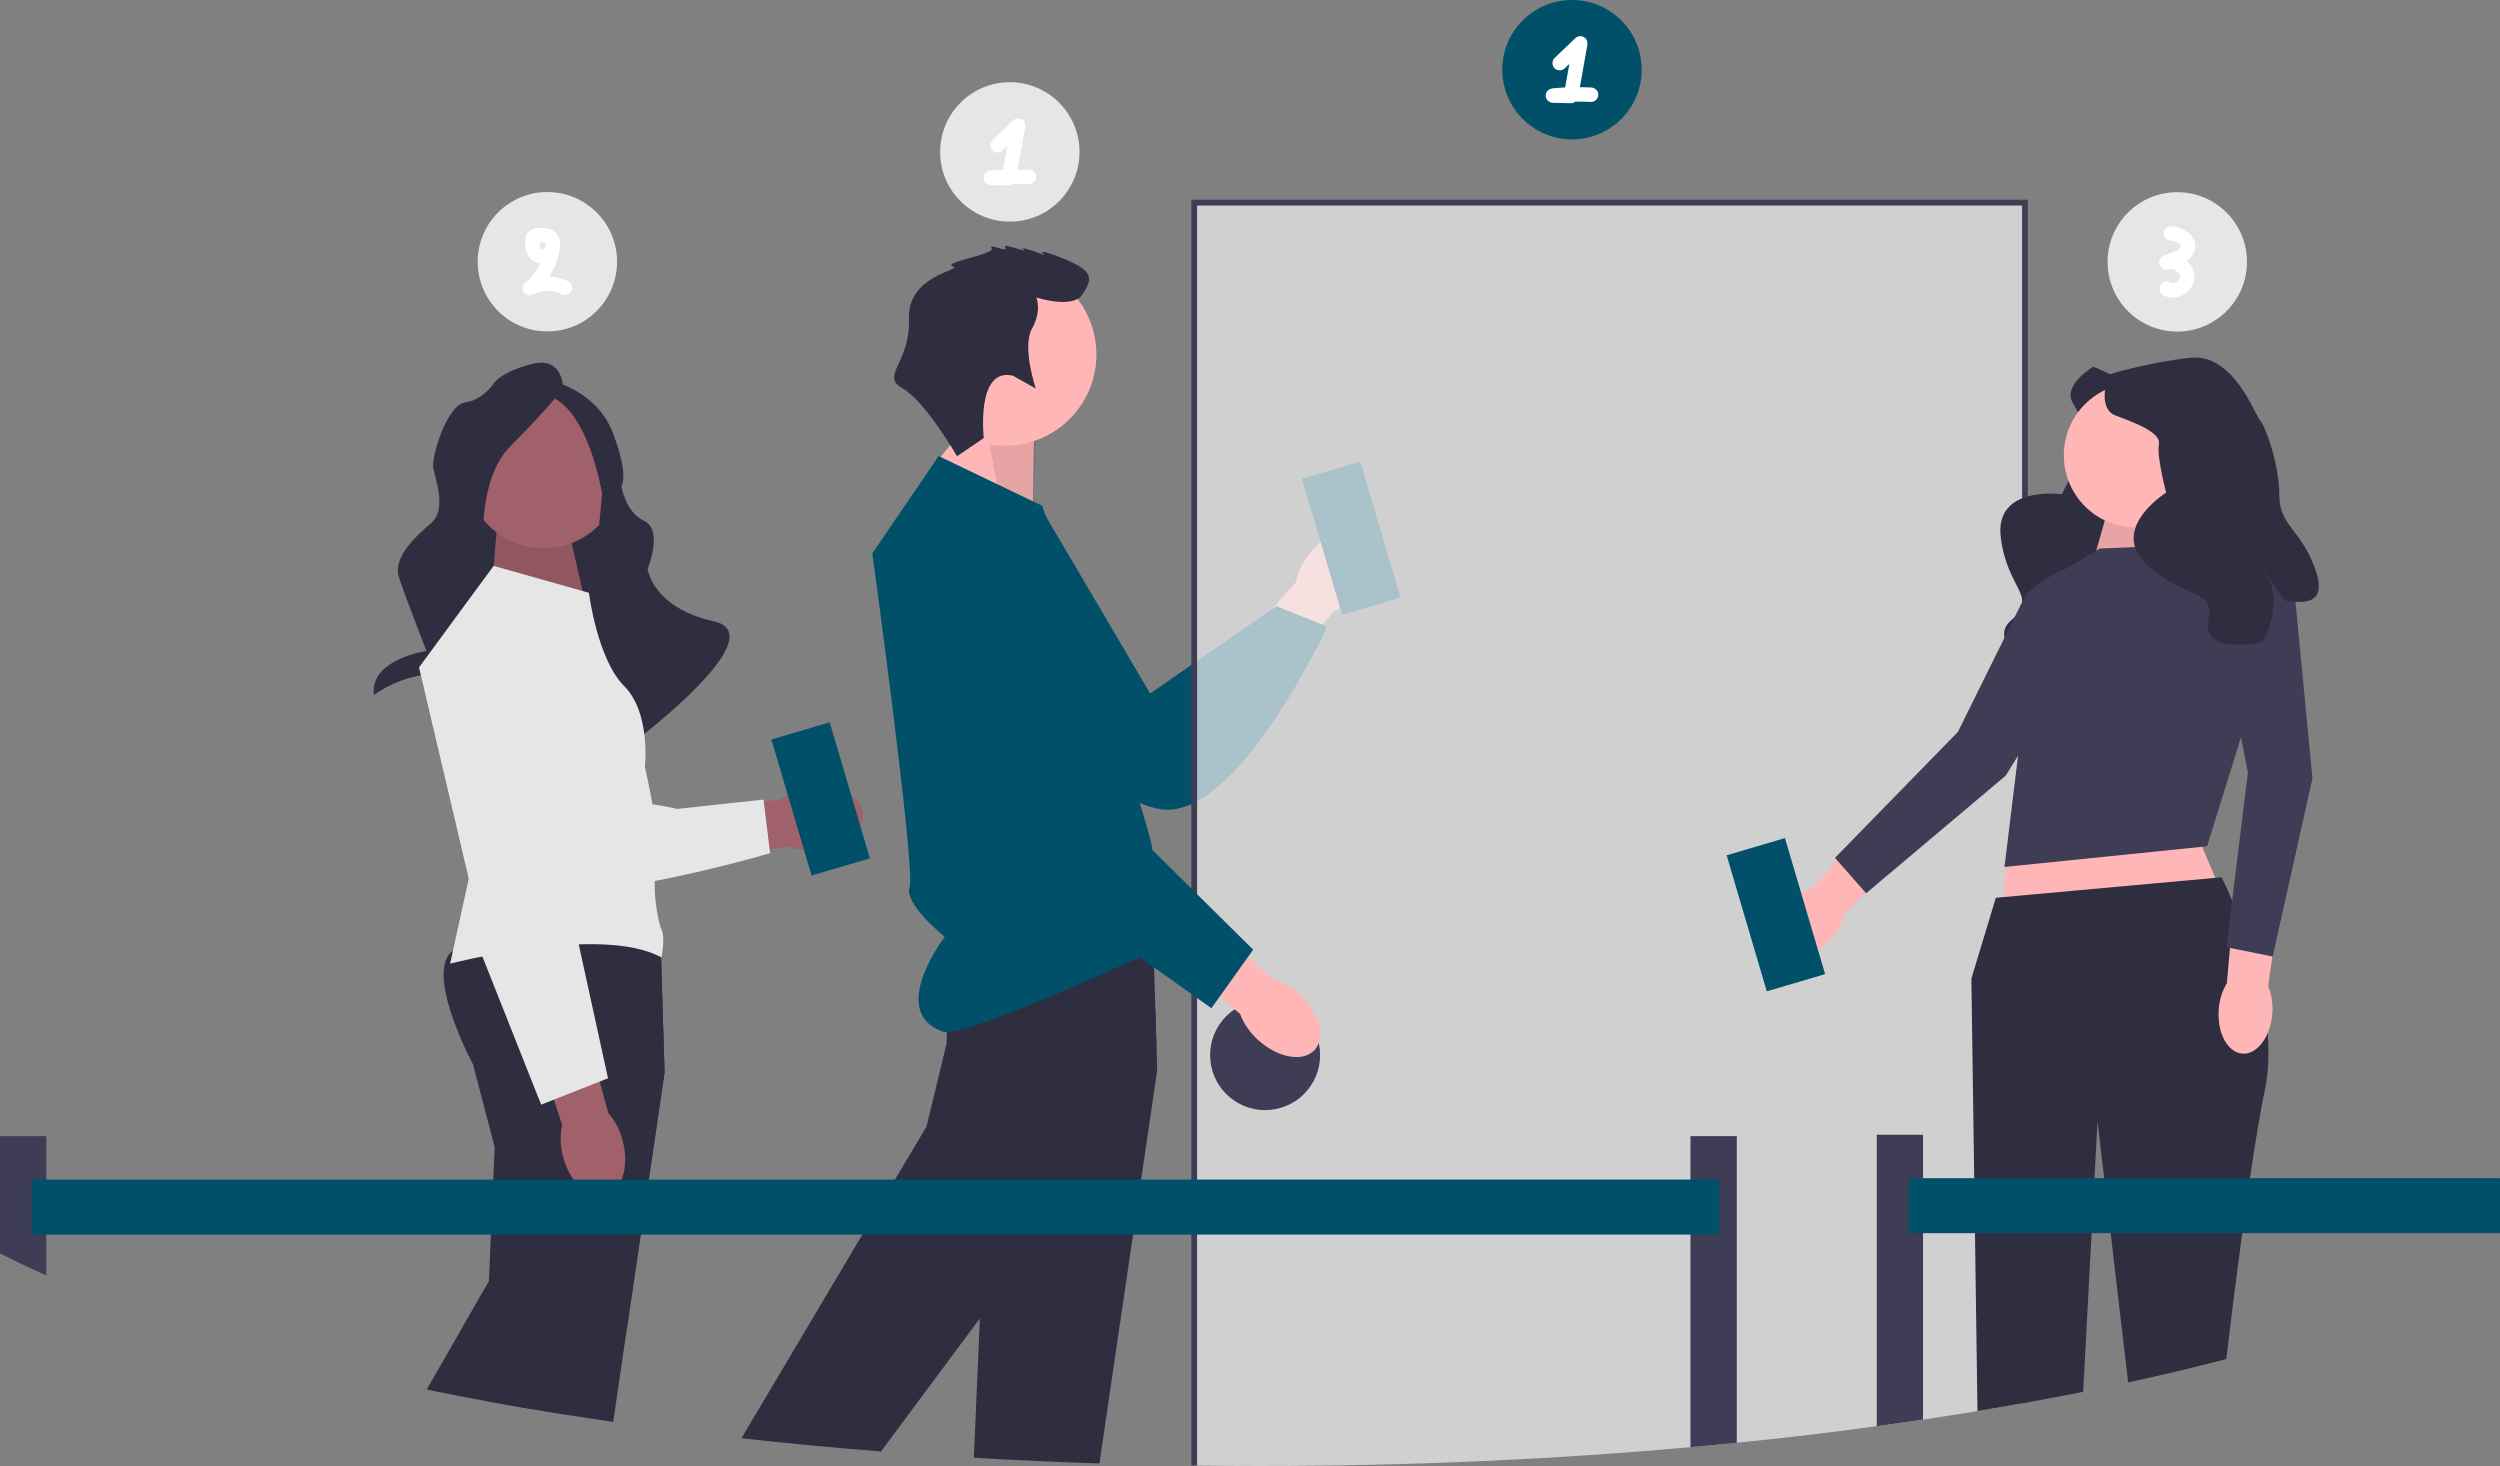 <svg xmlns="http://www.w3.org/2000/svg" width="863.656" height="506.446" viewBox="0 0 863.656 506.446" xmlns:xlink="http://www.w3.org/1999/xlink"><rect x="0" y="0" width="863.656" height="506.446" fill="#808080" stroke="none"/><g><path id="uuid-7eb24f19-d190-4a71-9df2-28d9546a7028-757" d="M452.308,191.354c5.738-7.269,14.14-10.2,18.766-6.547s3.722,12.505-2.019,19.776c-2.254,2.936-5.178,5.289-8.527,6.863l-24.703,30.492-14.062-11.897,25.845-28.796c.754-3.625,2.366-7.016,4.7-9.89h-0v-0Z" fill="#ffb6b6"/><path d="M361.276,178.308l36.043,61.253,43.634-30.141,17.551,7.001s-31.007,67.489-57.744,63.099c-26.736-4.39-79.935-64.781-73.829-85.87,6.107-21.089,34.344-15.342,34.344-15.342h-0v-0Z" fill="#00506a"/></g><rect x="456.291" y="161.403" width="21" height="49" transform="translate(-33.539 139.821) rotate(-16.453)" fill="#00506a"/><polygon points="356.752 179.833 357.182 151.11 339.47 140.068 320.209 163.628 356.752 179.833" fill="#ffb6b6"/><polygon points="356.752 179.833 357.898 151.826 339.47 140.068 345.731 174.729 356.752 179.833" isolation="isolate" opacity=".1"/><circle cx="347.266" cy="122.47" r="31.502" fill="#ffb6b6"/><path d="M399.77,369.766l-5.55,37.73-2.79,19-11.62,79.06c-14.66-.46-29.13-1.12-43.38-1.95l2.07-48.14,1.25-28.97,.82-19,.51-11.96-7.47-28.53s-2.46-4.57-4.96-10.66c-.44-1.08-.89-2.21-1.32-3.37-3.1-8.29-5.56-18.16-2.47-23.32,.15-.24,.3-.47,.47-.69,1.4-1.81,5.03-3.16,9.96-4.16,3.01-.62,6.52-1.1,10.3-1.47,11.44-1.13,25.41-1.3,36.1-1.19,9.67,.08,16.65,.38,16.65,.38l.1,3.19,.01,.31,.07,2.42,.17,5.78,.43,14.28,.44,14.51,.21,6.75Z" fill="#2f2e41"/><path d="M399.56,363.016l-15.57,31.23-9.85,13.25-14.11,19-21.53,28.97-34.14,45.95c-16.42-1.28-32.52-2.81-48.23-4.55l41.79-70.37,11.28-19,10.89-18.33,6.92-28.67s0-1.53,.11-3.98c.05-1.03,.12-2.23,.21-3.54,.61-8.75,2.46-22.7,7.96-28.17,.74-.75,1.55-1.33,2.43-1.73,1.65-.74,4.4-.56,7.87,.26,8.58,2.05,21.54,8.09,33.18,14.09,8.05,4.16,15.46,8.29,20.35,11.08l.44,14.51Z" fill="#2f2e41"/><path d="M324.259,157.551l35.787,17.178s37.934,112.37,37.934,118.096,10.736,9.305,4.294,15.746,11.99,11.897,2.058,17.042c-9.931,5.145-71.885,33.29-78.774,30.752-19-7,.805-32.722,.805-32.722,0,0-14.272-11.494-12.125-17.22,2.147-5.726-12.883-115.233-12.883-115.233l22.904-33.64,0-0v-0Z" fill="#00506a"/><path d="M349.917,129.792l7.906,4.424s-4.849-14.341-1.31-20.666,1.476-10.802,1.476-10.802c0,0,12.624,4.157,15.949-1.043s4.424-7.906-6.404-12.304c-10.828-4.398-6.754-1.288-6.754-1.288,0,0-9.247-3.513-7.21-1.958,2.037,1.555-7.665-2.628-6.299-.618s-6.084-1.743-4.718,.267c1.367,2.011-17.263,4.875-13.43,6.189,3.833,1.314-15.708,2.839-15.121,18.117s-10.054,19.612-2.201,24.053,18.812,23.447,18.812,23.447l9.243-6.283s-2.778-24.568,10.061-21.537h0v0Z" fill="#2f2e41"/><g><path id="uuid-788a1427-1d14-4107-8598-91cdf159bec2-758" d="M282.808,293.49c9.184-1.19,16.015-6.893,15.257-12.738-.758-5.845-8.817-9.617-18.005-8.426-3.677,.426-7.198,1.725-10.269,3.791l-38.85,5.532,2.985,18.176,37.983-7.384c3.497,1.215,7.235,1.574,10.899,1.048v0Z" fill="#a0616a"/><path d="M164.037,213.731l10.656,79.328s2.931,17.061,29.613,14.549,61.745-12.86,61.745-12.86l-2.282-18.524-29.801,3.228s-13.911-3.375-16.673-1.099-1.493,4.941-4.224,1.627-1.36-5.372-3.751-2.474-2.877,7.936-4.309,1.696c-1.432-6.239-4.097-4.971-4.097-4.971l-1.516-58.109s-8.005-27.719-22.627-18.452-12.734,16.06-12.734,16.06h-0v-0Z" fill="#e6e6e6"/></g><rect x="157.967" y="150.44" width="52.776" height="77.983" fill="#2f2e41"/><polygon points="169.814 204.645 171.662 182.309 196.237 182.309 201.685 205.973 169.814 204.645" fill="#a0616a"/><polygon points="169.814 204.645 171.662 182.309 196.237 182.309 201.685 205.973 169.814 204.645" isolation="isolate" opacity=".1"/><circle cx="187.819" cy="162.553" r="26.863" transform="translate(-2.72 321.909) rotate(-80.783)" fill="#a0616a"/><path d="M194.595,134.292s0-11.028-10.24-8.665-13.391,6.302-13.391,6.302c0,0-3.939,6.302-10.24,7.089-6.302,.788-11.816,18.905-11.028,22.843s4.726,14.179-.788,18.905c-5.514,4.726-13.391,11.816-11.028,18.905,2.363,7.089,9.452,25.207,9.452,25.207,0,0-19.773,2.89-18.158,15.23,0,0,9.493-7.353,22.096-7.353s11.028-22.865,11.028-22.865c0,0,.788-14.157,3.151-18.096s-.788-25.994,11.028-37.81,18.117-19.693,18.117-19.693v0Z" fill="#2f2e41"/><path d="M191.444,131.929s14.966,3.151,20.48,18.117,2.729,17.751,2.729,17.751c0,0,1.219,9.012,7.91,12.172s1.177,16.551,1.177,16.551c0,0,1.575,13.391,22.843,18.117,21.268,4.726-26.671,40.969-26.671,40.969,0,0,3.447-17.106-18.609-17.893-22.056-.788,4.319-41.193,4.319-41.193l2.363-25.994s-4.726-29.933-18.905-33.871c-14.179-3.939,2.363-4.726,2.363-4.726l-0,0Z" fill="#2f2e41"/><path d="M229.58,370.486l-5.44,37.01-2.79,19-4.73,32.14-4.79,32.57c-5.67-.82-11.27-1.67-16.8-2.55-9.5-1.51-18.8-3.1-27.9-4.78l1.77-41.33,.69-16.05,.82-19,.48-11.25-7.48-28.53s-15.43-28.73-8.27-38.03c.33-.42,.77-.82,1.33-1.19,1.82-1.23,4.82-2.21,8.59-2.97,8.91-1.82,22.11-2.48,34.14-2.65,15.44-.22,28.94,.37,28.94,.37l.08,2.35,.15,5.1,1.21,39.79Z" fill="#2f2e41"/><path d="M229.58,370.486l-5.44,37.01-2.79,19-4.73,32.14-21.59,30.02c-9.5-1.51-18.8-3.1-27.9-4.78-6.69-1.23-13.26-2.51-19.73-3.83l21.5-37.5,9.2-16.05,10.88-19,5.23-9.12,4.55-7.94,3.33-14.8,2.56-11.35,.59-2.62s-.06-4.12,.33-9.65c.6-8.38,2.25-20.02,6.79-25.49,.88-1.08,1.88-1.91,3.01-2.44,2.36-1.11,7.02-.35,12.85,1.51l.15,5.1,1.21,39.79Z" fill="#2f2e41"/><path d="M203.451,204.79l-.656-.185-32.268-9.119-25.766,35.071,17.178,73.005-6.442,29.345s52.249-13.599,73.005-2.147c0,0,1.431-6.526,0-9.705s-3.579-16.406-1.431-22.317-4.294-33.826-4.294-33.826c0,0,2.147-18.609-7.157-27.914-9.305-9.305-12.168-32.208-12.168-32.208l-0,0v0Z" fill="#e6e6e6"/><path id="uuid-cd6b1305-cf39-49fc-bef1-740b2c9d0d0e-759" d="M194.495,399.541c2.314,8.967,8.816,15.042,14.523,13.569s8.456-9.936,6.14-18.907c-.876-3.596-2.6-6.93-5.029-9.723l-10.284-37.871-17.669,5.205,12.014,36.782c-.774,3.62-.669,7.374,.305,10.945v-0Z" fill="#a0616a"/><path d="M199.18,237.024s-10.008-27.045-20.976-25.284-20.969,18.761-20.969,18.761l7.929,96.207,21.78,54.901,23.102-9.108-12-54.868,1.134-80.609v0Z" fill="#e6e6e6"/><path d="M699.55,69.996V484.626c-.33,.07-.66,.13-1,.18-5.07,.92-10.21,1.8-15.41,2.66-6.18,1.02-12.45,2.01-18.8,2.96-5.28,.78-10.61,1.54-16,2.27-15.69,2.15-31.82,4.06-48.34,5.72-5.29,.54-10.63,1.05-16,1.53-46.95,4.22-96.85,6.5-148.59,6.5-7.33,0-14.61-.05-21.86-.14-.34,0-.67,0-1-.01V69.996h287Z" fill="#f2f2f2" isolation="isolate" opacity=".7"/><path d="M698.55,206.786v1.23l.13-.26c-.01-.32-.06-.64-.13-.97Zm-286,130.64l-1-.81v89.88h1v79.8c.33,.01,.66,.01,1,.01v-229.5c-.33,.18-.66,.35-1,.52v60.1Zm-1-268.43V506.276c.33,.01,.66,.02,1,.02,.33,.01,.66,.01,1,.01V70.996h285V484.806c.34-.05,.67-.11,1-.18,.33-.05,.67-.11,1-.18V68.996H411.55Z" fill="#3f3d56"/><circle cx="437.047" cy="364.501" r="19" fill="#3f3d56"/><g><path id="uuid-340fa4d6-17c0-4cd5-bee8-12f32296eb37-760" d="M434.587,359.236c6.82,6.265,15.581,7.824,19.568,3.483s1.688-12.937-5.136-19.204c-2.691-2.54-5.952-4.399-9.509-5.421l-29.234-26.179-11.993,13.98,30.092,24.324c1.321,3.459,3.45,6.551,6.211,9.017h-0Z" fill="#ffb6b6"/><path d="M350.094,220.332s-23.112-17.246-31.357-9.801-7.385,27.15-7.385,27.15l58.998,76.405,48.145,34.213,14.428-20.212-39.921-39.506-42.908-68.25-0,0v0Z" fill="#00506a"/></g><path d="M600,392.496v105.92c-5.29,.54-10.63,1.05-16,1.53v-107.45h16Z" fill="#3f3d56"/><path d="M16,392.496v48.1c-5.59-2.47-10.93-5.01-16-7.6v-40.5H16Z" fill="#3f3d56"/><rect x="10.995" y="407.498" width="583" height="19" fill="#00506a"/><path d="M723.182,126.67s-10.667,6.256-7.168,12.442c3.498,6.186,8.375,14.613,5.067,17.267s-8.771,14.355-8.771,14.355c0,0-23.315-3.256-21.126,14.855s13.142,20.58,3.754,28.548,9.757,17.497,9.757,17.497c0,0,13.217-4.119,16.232-16.785s-2.688,9.685-.775,11.287,9.34,12.166,14.596-1.879,.051-19.49,6.996-27.778c6.944-8.289,11.666-21.696,11.459-24.039s7.944-23.729-4.602-32.069-25.418-13.699-25.418-13.699h0Z" fill="#2f2e41"/><g><path id="uuid-a9d6e0e2-9081-4547-a7f7-3829edb971db-761" d="M632.642,324.175c-5.347,6.025-12.791,8.15-16.625,4.746-3.834-3.404-2.606-11.046,2.744-17.072,2.104-2.437,4.761-4.334,7.749-5.533l22.98-25.242,11.616,11.036-23.887,23.713c-.837,3.11-2.406,5.974-4.577,8.353h0Z" fill="#ffb6b6"/><path d="M699.838,205.41s13.937-12.803,19.817-8.493,6.635,17.231,6.635,17.231l-33.414,53.822-48.192,40.62-10.769-12.232,42.47-43.526,23.454-47.423v-0Z" fill="#3f3d56"/></g><polygon points="728.082 176.403 720.532 203.237 761.968 203.237 748.324 170.173 728.082 176.403" fill="#ffb6b6"/><polygon points="728.082 176.403 720.532 203.237 761.968 203.237 748.324 170.173 728.082 176.403" isolation="isolate" opacity=".1"/><polygon points="749.093 264.958 773.39 322.357 691.164 318.296 696.752 264.958 749.093 264.958" fill="#ffb6b6"/><polygon points="725.324 189.498 759.611 188.069 782.468 228.07 762.468 292.357 692.467 299.5 700.047 237.501 703.895 202.355 725.324 189.498" fill="#3f3d56"/><path d="M782.47,376.206c-1.65,7.99-3.44,18.94-5.19,30.81-.91,6.18-1.81,12.61-2.67,19-2.22,16.39-4.2,32.52-5.51,43.5-10.88,2.82-22.19,5.51-33.9,8.05l-6.05-51.55-2.23-19-2.31-19.66-1.04,19.66-1.01,19-2.9,54.79c-6.27,1.26-12.64,2.47-19.11,3.64-.33,.07-.67,.13-1,.18-.33,.07-.66,.13-1,.18-5.07,.92-10.21,1.8-15.41,2.66l-.86-61.45-.27-19-.97-68.94,8.45-27.92,2.55-.23,6.51-.59,1-.09,1-.1,64.76-5.88,2.16-.2s1.54,3.01,3.66,8.02c.18,.42,.37,.86,.56,1.31,1.83,4.4,4.01,10.11,6,16.56,2.63,8.48,4.94,18.24,5.71,27.95,.52,6.59,.34,13.15-.93,19.3Z" fill="#2f2e41"/><g><path id="uuid-de836ca6-962e-4f27-b85c-b36b0bd5804b-762" d="M784.999,350.142c-.602,8.033-5.236,14.234-10.348,13.85-5.112-.384-8.767-7.207-8.163-15.243,.197-3.213,1.161-6.333,2.811-9.097l2.982-34.005,15.928,1.74-4.631,33.338c1.219,2.981,1.707,6.21,1.422,9.418Z" fill="#ffb6b6"/><path d="M766.477,214.947s3.328-18.63,10.617-18.765,15.72,9.686,15.72,9.686l6.037,63.062-13.719,61.517-15.979-3.204,7.406-60.361-10.082-51.936-0,0v-0Z" fill="#3f3d56"/></g><circle cx="737.926" cy="157.28" r="24.954" fill="#ffb6b6"/><path d="M728.361,129.415s-4.159,11.645,2.495,14.141,15.804,5.823,14.972,9.982c-.832,4.159,2.495,16.636,2.495,16.636,0,0-19.963,12.477-6.654,24.954,13.309,12.477,23.29,7.336,21.211,19.472-2.08,12.136,18.716,7.146,18.716,7.146,0,0,7.486-11.645,1.664-23.29-5.823-11.645,4.159,9.15,6.654,9.15s14.972,3.327,9.982-10.813-12.477-14.972-12.477-25.786-4.991-24.122-6.654-25.786c-1.664-1.664-9.15-23.29-24.122-21.627s-28.281,5.823-28.281,5.823h-0v-0Z" fill="#2f2e41"/><rect x="602.995" y="291.498" width="21" height="49" transform="translate(-64.378 186.698) rotate(-16.453)" fill="#00506a"/><rect x="272.995" y="251.498" width="21" height="49" transform="translate(-66.562 91.595) rotate(-16.453)" fill="#00506a"/><g><path d="M664.34,392.016v98.41c-5.28,.78-10.61,1.54-16,2.27v-100.68h16Z" fill="#3f3d56"/><rect x="659.341" y="407.015" width="204.314" height="19" fill="#00506a"/></g><circle cx="348.856" cy="52.487" r="24.079" fill="#e6e6e6"/><circle cx="752.163" cy="90.467" r="24.079" fill="#e6e6e6"/><path d="M355.443,58.62c-1.29-.067-2.58-.097-3.87-.107,.856-4.817,1.712-9.633,2.568-14.45,.197-1.106-.13-2.228-1.149-2.823-.971-.568-2.226-.377-3.03,.391-2.377,2.273-4.754,4.547-7.131,6.82-.976,.933-.94,2.596,0,3.536,.975,.975,2.557,.936,3.536,0,.525-.502,1.051-1.005,1.576-1.507l-1.448,8.144c-1.41,.07-2.819,.162-4.225,.3-1.344,.132-2.5,1.054-2.5,2.5,0,1.38,1.145,2.47,2.5,2.5,2.077,.046,4.154,.092,6.232,.139,.517,.012,1.086-.197,1.545-.543,1.798-.017,3.597,.007,5.396,.1,1.35,.07,2.5-1.199,2.5-2.5,0-1.412-1.146-2.43-2.5-2.5h0Z" fill="#fff"/><g><circle cx="543.067" cy="24.079" r="24.079" fill="#00506a"/><path d="M549.653,30.212c-1.29-.067-2.58-.097-3.87-.107,.856-4.817,1.712-9.633,2.568-14.45,.197-1.106-.13-2.228-1.149-2.823-.971-.568-2.226-.377-3.03,.391-2.377,2.273-4.754,4.547-7.131,6.82-.976,.933-.94,2.596,0,3.536,.975,.975,2.557,.936,3.536,0,.525-.502,1.051-1.005,1.576-1.507l-1.448,8.144c-1.41,.07-2.819,.162-4.225,.3-1.344,.132-2.5,1.054-2.5,2.5,0,1.38,1.145,2.47,2.5,2.5,2.077,.046,4.154,.092,6.232,.139,.517,.012,1.086-.197,1.545-.543,1.798-.017,3.597,.007,5.396,.1,1.35,.07,2.5-1.199,2.5-2.5,0-1.412-1.146-2.43-2.5-2.5h0Z" fill="#fff"/></g><g><circle cx="189.096" cy="90.421" r="24.079" fill="#e6e6e6"/><path d="M196.42,97.246c-2.07-1.07-4.33-1.64-6.6-1.72,1.77-2.85,2.99-6.05,3.47-9.35,.28-1.97,.31-3.94-1.08-5.53-1.06-1.22-2.59-1.69-4.14-1.84-1.26-.12-2.76-.04-3.95,.36-2.09,.68-2.78,2.48-2.73,4.53,.05,1.95,.35,3.93,1.66,5.46,.9,1.05,2.21,1.74,3.58,1.85-1.26,2.6-3.07,4.9-5.36,6.83-.95,.79-.92,2.38-.2,3.28,.78,.98,2.11,1.26,3.23,.64,2.94-1.64,6.62-1.73,9.6-.19,1.2,.62,2.71,.31,3.42-.9,.66-1.12,.31-2.8-.9-3.42Zm-7.94-12.8c0,.16-.01,.31-.03,.47-.01,.09-.02,.17-.02,.22-.01,.05-.01,.09-.02,.1v.01c-.04,.25-.1,.49-.14,.73-.4-.11-.82-.12-1.23,.02-.04,.01-.06,.01-.09,.02h-.03c-.08-.06-.14-.11,.02-.01-.09-.1-.14-.16-.17-.18l-.07-.13c.01,.04,.01,.07,.01,.08-.02-.03-.05-.12-.1-.28-.05-.18-.1-.37-.14-.56-.06-.3-.07-.69-.08-1.13,.04,0,.08-.01,.09-.01,.29-.02,.57-.03,.86-.03,.19,0,.38,.02,.57,.03,.05,.02,.37,.09,.49,.12,.02,.02,.05,.04,.07,.05,.02,.03,.03,.05,.06,.08l-.05,.4Z" fill="#fff"/></g><path d="M755.52,90.146c1.68-1.29,3.01-3.19,2.87-5.39-.26-4.06-4.24-5.91-7.76-6.59-1.33-.26-2.7,.37-3.08,1.74-.33,1.23,.42,2.82,1.75,3.08,.57,.11,1.14,.24,1.71,.41,.29,.08,.58,.18,.86,.3,.08,.04,.37,.17,.42,.2,.23,.12,.47,.26,.69,.42,.02,.03,.14,.14,.22,.22-.18-.14,.16,.39,.16,.26,.02,.05,.03,.09,.04,.13v.09c0,.01-.06,.21-.04,.21-.16,.26-.22,.38-.32,.48-.43,.48-.73,.66-1.36,.96-1.46,.71-3.07,1.09-4.53,1.83-2.54,1.3-.77,5.35,1.93,4.57,.13-.03,.25-.07,.38-.1,.07-.01,.19-.03,.27-.03,.17,0,.33,0,.49,.01h.06c.33,.07,.66,.15,.97,.28,.04,.02,.1,.05,.15,.09,.14,.08,.29,.17,.43,.25l.16,.11,.01,.01c.13,.1,.24,.22,.36,.33,.02,.02,.13,.15,.19,.21,.05,.07,.15,.2,.16,.22,.09,.15,.18,.31,.26,.47,.01,.03,.02,.08,.03,.13,.02,.1,.05,.21,.08,.32-.01,.04,.01,.21,.01,.32,0,.03,0,.05,.01,.07-.03,.13-.07,.26-.1,.39-.01,.03-.01,.04-.01,.05-.09,.17-.19,.33-.28,.49-.01,.02-.03,.03-.04,.05v.01c-.11,.11-.2,.21-.31,.32-.07,.07-.16,.14-.24,.21-.06,.03-.22,.15-.26,.17-.14,.07-.27,.15-.41,.22h-.01c-.01,.01-.02,.01-.03,.01-.19,.06-.37,.11-.55,.16h-.03c-.17,0-.57-.05-.57-.03-.06-.01-.14-.03-.19-.04-.11-.06-.32-.17-.32-.17-2.77-1.66-5.29,2.67-2.53,4.32,4.48,2.68,10.58-.92,10.86-6,.13-2.31-.93-4.34-2.56-5.77Z" fill="#fff"/></svg>